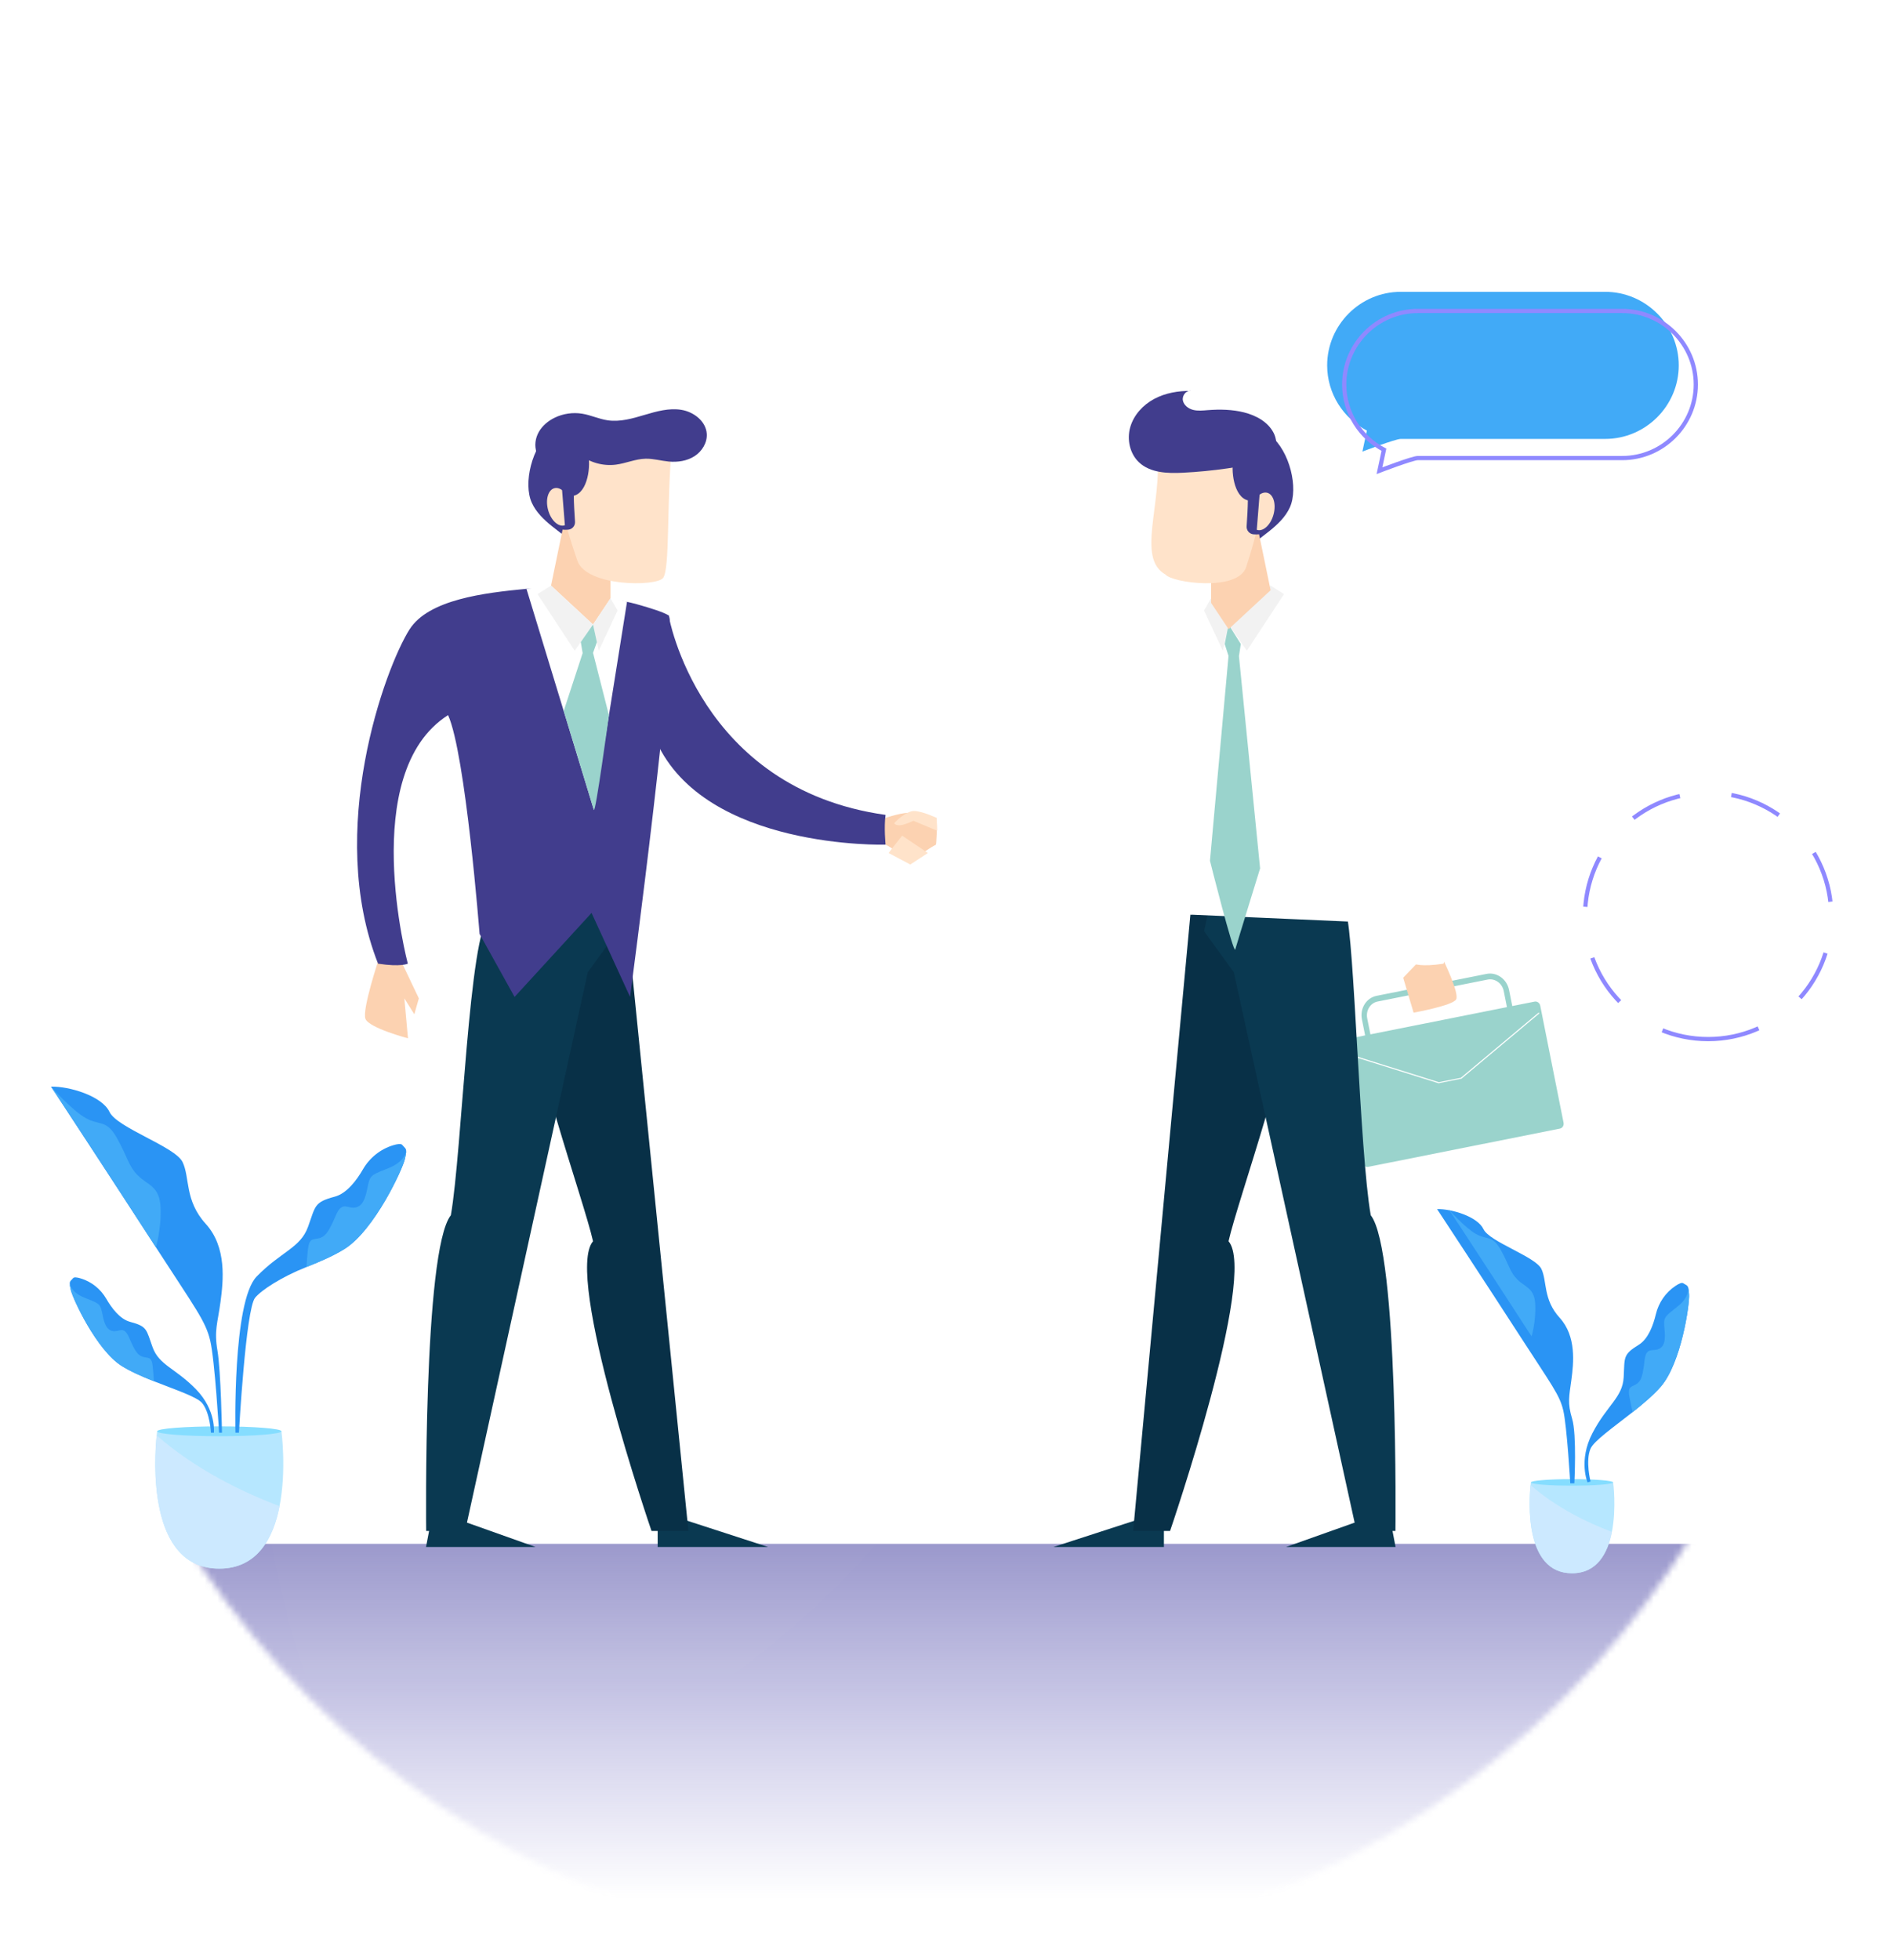 <svg width="300" height="311" viewBox="0 0 300 311" fill="none" xmlns="http://www.w3.org/2000/svg">
<mask id="mask0_385_969" style="mask-type:alpha" maskUnits="userSpaceOnUse" x="8" y="29" width="282" height="282">
<ellipse cx="148.657" cy="170.168" rx="140.602" ry="140.604" transform="rotate(-90 148.657 170.168)" fill="#D9D9D9"/>
</mask>
<g mask="url(#mask0_385_969)">
<path d="M29.457 245H268.529C270.342 245 271.812 248.451 271.812 252.711V293.664C271.812 297.924 270.342 301.375 268.529 301.375H29.457C27.643 301.375 26.174 297.924 26.174 293.664V252.711C26.174 248.451 27.643 245 29.457 245Z" fill="url(#paint0_linear_385_969)"/>
</g>
<g filter="url(#filter0_i_385_969)">
<ellipse cx="148.658" cy="170.17" rx="140.604" ry="140.602" fill="#D9D9D9" fill-opacity="0.01"/>
</g>
<g filter="url(#filter1_i_385_969)">
<ellipse cx="148.658" cy="170.165" rx="140.602" ry="140.604" transform="rotate(-90 148.658 170.165)" fill="#D9D9D9" fill-opacity="0.01"/>
</g>
<path d="M271.131 164.899C281.924 164.899 290.673 156.15 290.673 145.358C290.673 134.565 281.924 125.816 271.131 125.816C260.338 125.816 251.589 134.565 251.589 145.358C251.589 156.15 260.338 164.899 271.131 164.899Z" stroke="#8F89FF" stroke-width="0.671" stroke-miterlimit="10" stroke-dasharray="8.24 8.24"/>
<path d="M243.584 158.949L240.042 159.654L239.534 157.107C239.189 155.374 237.584 154.229 235.959 154.551L218.5 158.035C216.875 158.36 215.831 160.032 216.178 161.765L216.686 164.312L213.145 165.018C212.742 165.098 212.484 165.515 212.567 165.943L216.275 184.54C216.361 184.968 216.761 185.254 217.164 185.173L247.609 179.101C248.011 179.021 248.27 178.604 248.186 178.176L244.478 159.579C244.386 159.154 243.986 158.868 243.584 158.949ZM239.197 159.824L217.525 164.146L217.017 161.599C216.77 160.36 217.514 159.165 218.675 158.935L236.134 155.451C237.295 155.221 238.442 156.037 238.689 157.276L239.197 159.824Z" fill="#9AD3CC"/>
<path d="M231.977 171.179L228.341 171.904L212.922 167.073L213.025 166.926L228.38 171.737L231.877 171.04L244.214 160.704L244.364 160.801L231.977 171.179Z" fill="white"/>
<path d="M148.631 129.805C148.631 129.805 145.284 128.702 144.625 129.088C143.967 129.474 140.567 134.046 140.567 134.046L145.12 136.218L150.275 132.874L148.631 129.805ZM228.975 152.09C228.975 152.09 231.703 157.618 231.131 158.604C230.556 159.593 224.381 160.704 224.381 160.704L222.728 155.16L225.675 152.088H228.975V152.09Z" fill="#FCD2B1"/>
<path d="M181.62 240.823L167.228 245.493H184.747V240.823H181.62ZM217.289 240.823L204.145 245.493H221.517L220.625 240.823H217.289Z" fill="#0A3951"/>
<path d="M188.95 145.141L179.867 242.951H185.725C185.725 242.951 199.653 202.352 195.006 196.979C196.5 190.327 206.014 163.972 203.817 161.158C201.619 158.344 197.592 143.652 197.592 143.652L188.95 145.141Z" fill="#083047"/>
<path d="M191.117 147.777L195.839 154.28L215.311 242.951H221.497C221.497 242.951 222.011 198.468 217.578 192.851C215.806 182.801 214.967 148.616 213.658 144.869C207.747 144.574 192.228 142.752 192.228 142.752L191.117 147.777Z" fill="#0A3951"/>
<path d="M224.13 99.876C221.114 95.137 212.372 95.573 205.694 94.945C203.761 94.765 202.147 93.951 200.775 93.765L191.683 96.504C191.161 96.615 183.855 97.151 183.019 97.653C182.919 97.77 175.005 125.614 148.575 129.32C148.852 131.264 148.575 134.042 148.575 134.042C148.575 134.042 175.794 134.831 184.35 118.887C186.228 136.35 188.95 145.145 188.95 145.145L213.95 146.244C213.95 146.244 215.239 119.6 218.016 113.489C232.461 122.656 224.405 152.933 224.405 152.933C224.405 152.933 225.516 153.489 229.128 152.933C237.464 131.82 228.019 105.987 224.13 99.876Z" fill="white"/>
<path d="M195.006 99.11L197.917 103.266L203.817 94.285L201.673 92.93L195.006 99.11ZM195.006 99.11L194.101 103.266L191.117 96.882L192.228 94.944L195.006 99.11Z" fill="#F2F2F2"/>
<path d="M194.397 102.206L195.005 104.086L192.058 136.6C192.058 136.6 195.822 151.583 196.075 150.666C196.328 149.749 200.016 137.813 200.016 137.813L196.658 104.133L196.953 102.186L195.008 99.108L194.397 102.206Z" fill="#9AD3CC"/>
<path d="M201.684 69.13C204.739 71.63 206.128 77.463 204.739 80.519C203.35 83.574 199.739 85.241 198.35 86.907C195.572 83.574 191.684 81.352 191.684 81.352L193.628 73.019L197.517 71.074L201.684 69.13Z" fill="#413D8D"/>
<path d="M192.239 88.459V95.681L195.017 99.848L201.684 93.668L199.045 80.876L192.239 88.459Z" fill="#FCD2B1"/>
<path d="M183.708 71.538C184.486 80.18 180.353 88.549 185.005 91.182C186.044 92.49 196.5 93.932 197.797 90.004C199.094 86.077 202.4 74.944 199.803 71.538C197.208 68.132 183.708 71.538 183.708 71.538Z" fill="#FFE3CA"/>
<path d="M195.85 72.463C195.294 74.685 195.85 78.852 198.072 79.407C198.072 80.468 197.958 82.321 197.878 83.524C197.867 83.681 197.888 83.84 197.939 83.989C197.989 84.139 198.07 84.277 198.174 84.395C198.279 84.513 198.406 84.61 198.548 84.679C198.69 84.748 198.845 84.787 199.003 84.796C199.525 84.824 200.016 84.818 200.016 84.685C200.016 84.407 201.683 72.463 201.683 72.463H195.85Z" fill="#413D8D"/>
<path d="M202.151 81.634C202.588 80.004 202.141 78.468 201.153 78.203C200.165 77.938 199.009 79.044 198.572 80.674C198.135 82.304 198.581 83.84 199.57 84.105C200.558 84.37 201.714 83.264 202.151 81.634Z" fill="#FFE3CA"/>
<path d="M198.35 79.131L198.072 84.13L199.461 84.408L200.017 77.464L198.35 79.131ZM201.783 72.992C197.176 74.105 192.474 74.784 187.739 75.019C185.297 75.142 182.583 75.047 180.8 73.375C179.331 71.997 178.85 69.742 179.4 67.803C179.95 65.864 181.422 64.264 183.197 63.311C184.972 62.359 187.022 62.009 189.036 62.036C188.272 61.906 187.608 62.789 187.758 63.55C187.908 64.311 188.628 64.853 189.381 65.045C190.133 65.236 190.922 65.147 191.697 65.086C193.639 64.936 195.611 64.972 197.497 65.453C199.383 65.931 201.261 66.953 202.156 68.683C203.05 70.414 202.57 72.911 200.806 73.733" fill="#413D8D"/>
<path d="M140.508 129.805C140.508 129.805 143.858 128.702 144.514 129.088C145.169 129.474 148.572 134.046 148.572 134.046L144.019 136.218L138.864 132.874L140.508 129.805ZM60.164 152.09C60.164 152.09 57.436 160.229 58.008 161.685C58.583 163.14 64.758 164.776 64.758 164.776L64.183 158.435L65.764 160.957L66.483 158.435L63.466 152.093H60.164V152.09Z" fill="#FCD2B1"/>
<path d="M107.522 240.823L121.913 245.493H104.391V240.823H107.522ZM71.852 240.823L84.997 245.493H67.624L68.516 240.823H71.852Z" fill="#0A3951"/>
<path d="M99.533 146.316L109.272 242.951H103.414C103.414 242.951 89.486 202.352 94.133 196.979C92.639 190.327 83.125 163.972 85.322 161.158C87.519 158.344 91.547 143.652 91.547 143.652L99.533 146.316Z" fill="#083047"/>
<path d="M98.025 147.777L93.303 154.28L73.831 242.951H67.645C67.645 242.951 67.131 198.468 71.564 192.851C73.336 182.801 74.442 147.777 77.695 145.413C83.606 145.119 96.914 142.752 96.914 142.752L98.025 147.777Z" fill="#0A3951"/>
<path d="M100.012 158.207L93.9 144.874L81.678 158.207L76.123 148.208C76.123 148.208 73.9 119.597 71.123 113.486C56.678 122.652 64.734 152.93 64.734 152.93C64.734 152.93 63.623 153.485 60.011 152.93C51.678 131.819 61.123 105.986 65.011 99.875C68.028 95.136 76.889 94.072 83.567 93.444C85.5 93.264 88.223 94.814 89.595 94.628C89.595 94.628 95.803 94.419 101.081 95.886L101.087 95.889C103.364 96.522 105.287 97.15 106.123 97.653C107.789 99.597 100.012 158.207 100.012 158.207Z" fill="#413D8D"/>
<path d="M106.122 97.652C106.122 97.652 110.844 125.152 140.566 129.319C140.289 131.263 140.566 134.041 140.566 134.041C140.566 134.041 111.955 134.874 104.177 117.652C101.677 101.263 106.122 97.652 106.122 97.652Z" fill="#413D8D"/>
<path d="M99.533 95.469L94.261 128.521L83.566 93.444C85.5 93.263 87.25 93.116 88.622 92.93L99.533 95.469Z" fill="white"/>
<path d="M87.467 68.394C84.411 70.894 83.022 76.728 84.411 79.783C85.8 82.839 89.411 84.505 90.8 86.172C93.578 82.839 97.467 80.617 97.467 80.617L95.522 72.283L91.633 70.339L87.467 68.394Z" fill="#413D8D"/>
<path d="M96.911 87.72V94.942L94.133 99.109L87.466 92.928L90.105 80.137L96.911 87.72Z" fill="#FCD2B1"/>
<path d="M106.634 70.894C105.8 80.061 106.356 90.338 105.245 91.727C104.134 93.116 93.022 93.116 91.633 88.949C90.245 84.783 86.633 74.505 89.411 70.894C92.189 67.283 106.634 70.894 106.634 70.894Z" fill="#FFE3CA"/>
<path d="M93.3 71.728C93.856 73.95 93.3 78.116 91.078 78.672C91.078 79.733 91.192 81.586 91.272 82.788C91.283 82.946 91.262 83.104 91.211 83.254C91.16 83.403 91.08 83.541 90.976 83.66C90.871 83.778 90.744 83.874 90.602 83.943C90.46 84.012 90.305 84.052 90.147 84.061C89.625 84.088 89.133 84.083 89.133 83.95C89.133 83.672 87.467 71.728 87.467 71.728H93.3Z" fill="#413D8D"/>
<path d="M89.576 83.38C90.564 83.115 91.01 81.579 90.573 79.949C90.136 78.319 88.981 77.213 87.992 77.478C87.004 77.743 86.557 79.279 86.994 80.909C87.431 82.539 88.587 83.645 89.576 83.38Z" fill="#FFE3CA"/>
<path d="M90.8 78.394L91.078 83.394L89.689 83.672L89.134 76.727L90.8 78.394ZM92.009 72.13C93.603 73.4 95.72 73.994 97.739 73.739C99.339 73.536 100.859 72.833 102.47 72.794C103.703 72.764 104.909 73.127 106.136 73.244C107.553 73.377 109.042 73.164 110.239 72.394C111.436 71.625 112.286 70.241 112.184 68.822C112.042 66.841 110.122 65.361 108.161 65.039C106.2 64.716 104.217 65.278 102.311 65.844C100.409 66.408 98.431 66.989 96.467 66.703C95.092 66.503 93.806 65.883 92.434 65.655C90.948 65.405 89.384 65.633 88.031 66.294C87.009 66.794 86.092 67.553 85.528 68.544C84.964 69.536 84.792 70.766 85.184 71.836C85.536 72.797 86.32 73.566 87.236 74.022C88.153 74.478 89.195 74.639 90.22 74.619L92.009 72.13Z" fill="#413D8D"/>
<path d="M94.132 99.11L91.224 103.266L85.324 94.285L87.466 92.93L94.132 99.11ZM94.132 99.11L95.038 103.266L98.024 96.882L96.91 94.944L94.132 99.11Z" fill="#F2F2F2"/>
<path d="M94.742 101.905L94.133 103.602L96.656 113.499C96.656 113.499 94.511 129.349 94.258 128.521C94.006 127.693 89.475 112.827 89.475 112.827L92.483 103.644L92.189 101.888L94.133 99.11L94.742 101.905Z" fill="#9AD3CC"/>
<path d="M141.055 135.37C141.591 134.62 143.202 132.611 143.202 132.611L147.28 135.37L144.491 137.195L141.055 135.37ZM148.686 129.806C148.686 129.806 146.597 128.792 145.194 128.703C143.791 128.614 141.944 130.611 141.944 130.611C141.944 130.611 142.002 130.97 142.75 130.97C143.494 130.97 144.986 130.253 144.986 130.253L148.75 131.831L148.686 129.806Z" fill="#FFE3CA"/>
<path d="M254.788 46.31H222.341C215.916 46.31 210.661 51.563 210.661 57.983C210.661 62.469 213.227 66.38 216.963 68.332L216.255 71.663C216.255 71.663 221.497 69.655 222.341 69.655H254.788C261.213 69.655 266.469 64.402 266.469 57.983C266.469 51.563 261.213 46.31 254.788 46.31Z" fill="#41AAF7"/>
<path d="M257.497 49.348H225.05C218.625 49.348 213.369 54.6 213.369 61.02C213.369 65.506 215.936 69.417 219.672 71.37L218.964 74.7C218.964 74.7 224.205 72.692 225.05 72.692H257.497C263.922 72.692 269.177 67.439 269.177 61.02C269.177 54.6 263.922 49.348 257.497 49.348Z" stroke="#8F89FF" stroke-width="0.671" stroke-miterlimit="10"/>
<path d="M78.83 54.691H43.355C41.88 54.691 40.672 55.9 40.672 57.375V74.044C40.672 75.519 41.88 76.727 43.355 76.727H70.133L75.103 80.43L73.011 76.727H78.833C80.308 76.727 81.516 75.519 81.516 74.044V57.375C81.516 55.9 80.308 54.691 78.83 54.691Z" fill="white"/>
<path d="M77.861 56.419H42.383C40.908 56.419 39.7 57.627 39.7 59.102V75.772C39.7 77.246 40.908 78.455 42.383 78.455H69.161L74.131 82.157L72.039 78.455H77.861C79.336 78.455 80.545 77.246 80.545 75.772V59.102C80.545 57.627 79.336 56.419 77.861 56.419Z" stroke="white" stroke-width="0.671" stroke-miterlimit="10"/>
<path d="M34.808 248.929C40.831 248.929 43.372 244.121 44.372 239.018C45.503 233.263 44.672 227.138 44.672 227.138H24.944C24.944 227.138 24.914 227.371 24.869 227.788C24.503 231.41 23.314 248.929 34.808 248.929Z" fill="#B6E7FF"/>
<path d="M24.944 227.138C24.944 227.569 29.361 227.919 34.811 227.919C40.258 227.919 44.678 227.569 44.678 227.138C44.678 226.707 40.261 226.357 34.811 226.357C29.361 226.357 24.944 226.707 24.944 227.138Z" fill="#85DDFF"/>
<path d="M8.095 172.442C8.095 172.442 18.5 188.272 24.742 197.933C30.984 207.594 32.62 209.6 33.361 212.722C34.106 215.844 34.773 227.361 34.773 227.361H35.234C35.234 227.361 35.072 217.583 34.511 214.294C33.967 211.114 34.55 209.972 34.998 206.628C35.445 203.283 36.039 197.933 32.656 194.217C29.275 190.5 30.167 186.859 28.978 184.409C27.789 181.956 18.573 178.984 17.384 176.456C16.195 173.928 10.995 172.367 8.095 172.442Z" fill="#2A94F4"/>
<path d="M8.095 172.442C8.095 172.442 11.364 176.159 13.595 177.423C15.825 178.687 16.864 177.57 18.573 180.617C20.281 183.664 20.348 185.003 21.911 186.562C23.475 188.123 25.334 188.198 25.484 191.614C25.634 195.034 24.742 197.931 24.742 197.931C24.742 197.931 8.764 173.259 8.095 172.442Z" fill="#41AAF7"/>
<path d="M33.95 227.361H33.483C33.483 227.361 33.345 224.197 32.086 222.661C31.275 221.67 27.831 220.545 24.428 219.195C22.553 218.453 20.692 217.642 19.286 216.747C15.328 214.234 11.556 206.134 11.233 204.689C11.12 204.186 11.07 203.881 11.072 203.673V203.667C11.081 203.278 11.272 203.22 11.606 202.828C11.767 202.639 12.247 202.703 12.836 202.884C14.542 203.403 15.983 204.573 16.875 206.117C17.7 207.545 19.02 209.331 20.636 209.764C23.431 210.509 23.197 210.973 24.228 213.814C25.256 216.656 27.853 217.12 31.111 220.47C34.37 223.822 33.95 227.361 33.95 227.361Z" fill="#2A94F4"/>
<path d="M24.427 219.194C22.552 218.452 20.691 217.641 19.286 216.747C15.327 214.233 11.555 206.133 11.233 204.689C11.119 204.186 11.069 203.88 11.072 203.672C11.083 203.766 11.266 205.05 13.33 205.902C15.469 206.786 15.889 206.786 16.169 208.136C16.45 209.486 16.683 210.93 17.8 211.208C18.916 211.488 19.616 210.23 20.497 212.277C21.383 214.325 21.805 215.025 22.616 215.302C23.43 215.583 24.047 215.163 24.227 216.747C24.336 217.713 24.397 218.63 24.427 219.194Z" fill="#41AAF7"/>
<path d="M37.372 227.362H37.925C37.925 227.362 39.006 207.765 40.492 205.945C41.45 204.77 44.617 202.667 48.65 201.068C50.87 200.187 53.078 199.229 54.742 198.17C59.431 195.193 63.897 185.598 64.281 183.887C64.417 183.293 64.475 182.932 64.472 182.682V182.676C64.461 182.215 64.234 182.146 63.842 181.684C63.653 181.459 63.081 181.537 62.383 181.751C60.361 182.368 58.656 183.751 57.6 185.582C56.622 187.273 55.059 189.39 53.145 189.901C49.836 190.784 50.111 191.334 48.889 194.698C47.672 198.062 44.595 198.612 40.736 202.581C36.875 206.551 37.372 227.362 37.372 227.362Z" fill="#2A94F4"/>
<path d="M48.649 201.067C50.869 200.186 53.077 199.228 54.741 198.169C59.43 195.192 63.897 185.597 64.28 183.886C64.416 183.292 64.474 182.931 64.472 182.681C64.458 182.795 64.241 184.311 61.799 185.32C59.266 186.364 58.769 186.364 58.438 187.967C58.108 189.564 57.83 191.275 56.508 191.606C55.185 191.936 54.358 190.447 53.31 192.872C52.261 195.297 51.763 196.125 50.799 196.455C49.836 196.786 49.105 196.289 48.891 198.167C48.758 199.314 48.685 200.4 48.649 201.067Z" fill="#41AAF7"/>
<path d="M34.808 248.93C40.831 248.93 43.372 244.122 44.372 239.019C38.469 236.781 31.036 233.195 24.869 227.789C24.503 231.411 23.314 248.93 34.808 248.93Z" fill="#CCE9FF"/>
<path d="M249.525 249.669C253.511 249.669 255.192 246.486 255.856 243.108C256.603 239.3 256.056 235.244 256.056 235.244H242.997C242.997 235.244 242.978 235.4 242.947 235.675C242.703 238.075 241.917 249.669 249.525 249.669Z" fill="#B6E7FF"/>
<path d="M242.995 235.246C242.995 235.532 245.917 235.763 249.525 235.763C253.131 235.763 256.056 235.532 256.056 235.246C256.056 234.96 253.134 234.729 249.525 234.729C245.92 234.729 242.995 234.96 242.995 235.246Z" fill="#85DDFF"/>
<path d="M228.111 191.879C228.111 191.879 236.355 204.42 241.3 212.076C246.247 219.731 247.541 221.32 248.13 223.792C248.719 226.265 249.25 235.392 249.25 235.392H249.897C249.897 235.392 250.308 227.678 249.544 225.148C248.778 222.617 249.072 221.615 249.428 218.965C249.78 216.315 250.253 212.076 247.572 209.131C244.894 206.187 245.6 203.304 244.658 201.359C243.716 199.415 236.414 197.062 235.472 195.059C234.53 193.057 230.408 191.821 228.111 191.879Z" fill="#2A94F4"/>
<path d="M229.914 191.878C229.914 191.878 232.506 194.822 234.272 195.822C236.039 196.822 236.864 195.939 238.217 198.353C239.572 200.767 239.622 201.828 240.864 203.064C242.103 204.3 243.575 204.358 243.695 207.067C243.811 209.775 243.106 212.072 243.106 212.072C243.106 212.072 230.445 192.525 229.914 191.878Z" fill="#41AAF7"/>
<path d="M251.992 235.244L252.464 235.103C252.464 235.103 251.644 231.858 252.453 229.922C252.972 228.672 256.117 226.489 259.153 224.092C260.825 222.772 262.464 221.386 263.617 220.056C266.861 216.311 268.22 206.97 268.111 205.409C268.075 204.864 268.033 204.542 267.967 204.331L267.964 204.325C267.839 203.934 267.625 203.934 267.17 203.639C266.95 203.495 266.481 203.709 265.942 204.07C264.372 205.114 263.269 206.734 262.833 208.567C262.431 210.264 261.636 212.473 260.133 213.398C257.533 215 257.908 215.397 257.725 218.586C257.547 221.772 255.058 223.031 252.778 227.411C250.495 231.789 251.992 235.244 251.992 235.244Z" fill="#2A94F4"/>
<path d="M259.152 224.091C260.825 222.772 262.464 221.385 263.616 220.055C266.861 216.31 268.219 206.969 268.111 205.408C268.075 204.863 268.033 204.541 267.966 204.33C267.983 204.43 268.186 205.783 266.358 207.272C264.461 208.813 264.036 208.941 264.164 210.394C264.291 211.844 264.491 213.377 263.444 213.999C262.397 214.622 261.311 213.561 261.039 215.899C260.764 218.241 260.55 219.074 259.811 219.605C259.072 220.133 258.322 219.897 258.616 221.555C258.797 222.563 259.014 223.51 259.152 224.091Z" fill="#41AAF7"/>
<path d="M249.525 249.667C253.511 249.667 255.192 246.484 255.856 243.106C251.95 241.626 247.028 239.251 242.947 235.673C242.703 238.073 241.917 249.667 249.525 249.667Z" fill="#CCE9FF"/>
<defs>
<filter id="filter0_i_385_969" x="8.054" y="29.567" width="314.094" height="314.761" filterUnits="userSpaceOnUse" color-interpolation-filters="sRGB">
<feFlood flood-opacity="0" result="BackgroundImageFix"/>
<feBlend mode="normal" in="SourceGraphic" in2="BackgroundImageFix" result="shape"/>
<feColorMatrix in="SourceAlpha" type="matrix" values="0 0 0 0 0 0 0 0 0 0 0 0 0 0 0 0 0 0 127 0" result="hardAlpha"/>
<feOffset dx="32.885" dy="50.335"/>
<feGaussianBlur stdDeviation="16.778"/>
<feComposite in2="hardAlpha" operator="arithmetic" k2="-1" k3="1"/>
<feColorMatrix type="matrix" values="0 0 0 0 0.604 0 0 0 0 0.827 0 0 0 0 0.8 0 0 0 0.18 0"/>
<feBlend mode="normal" in2="shape" result="effect1_innerShadow_385_969"/>
</filter>
<filter id="filter1_i_385_969" x="-25.502" y="11.443" width="314.765" height="299.325" filterUnits="userSpaceOnUse" color-interpolation-filters="sRGB">
<feFlood flood-opacity="0" result="BackgroundImageFix"/>
<feBlend mode="normal" in="SourceGraphic" in2="BackgroundImageFix" result="shape"/>
<feColorMatrix in="SourceAlpha" type="matrix" values="0 0 0 0 0 0 0 0 0 0 0 0 0 0 0 0 0 0 127 0" result="hardAlpha"/>
<feOffset dx="-115" dy="-18.12"/>
<feGaussianBlur stdDeviation="16.778"/>
<feComposite in2="hardAlpha" operator="arithmetic" k2="-1" k3="1"/>
<feColorMatrix type="matrix" values="0 0 0 0 0.531 0 0 0 0 0.394 0 0 0 0 0.892 0 0 0 0.13 0"/>
<feBlend mode="normal" in2="shape" result="effect1_innerShadow_385_969"/>
</filter>
<linearGradient id="paint0_linear_385_969" x1="148.993" y1="245" x2="148.993" y2="301.375" gradientUnits="userSpaceOnUse">
<stop stop-color="#504CA7" stop-opacity="0.58"/>
<stop offset="1" stop-color="#5B56BD" stop-opacity="0"/>
</linearGradient>
</defs>
</svg>
